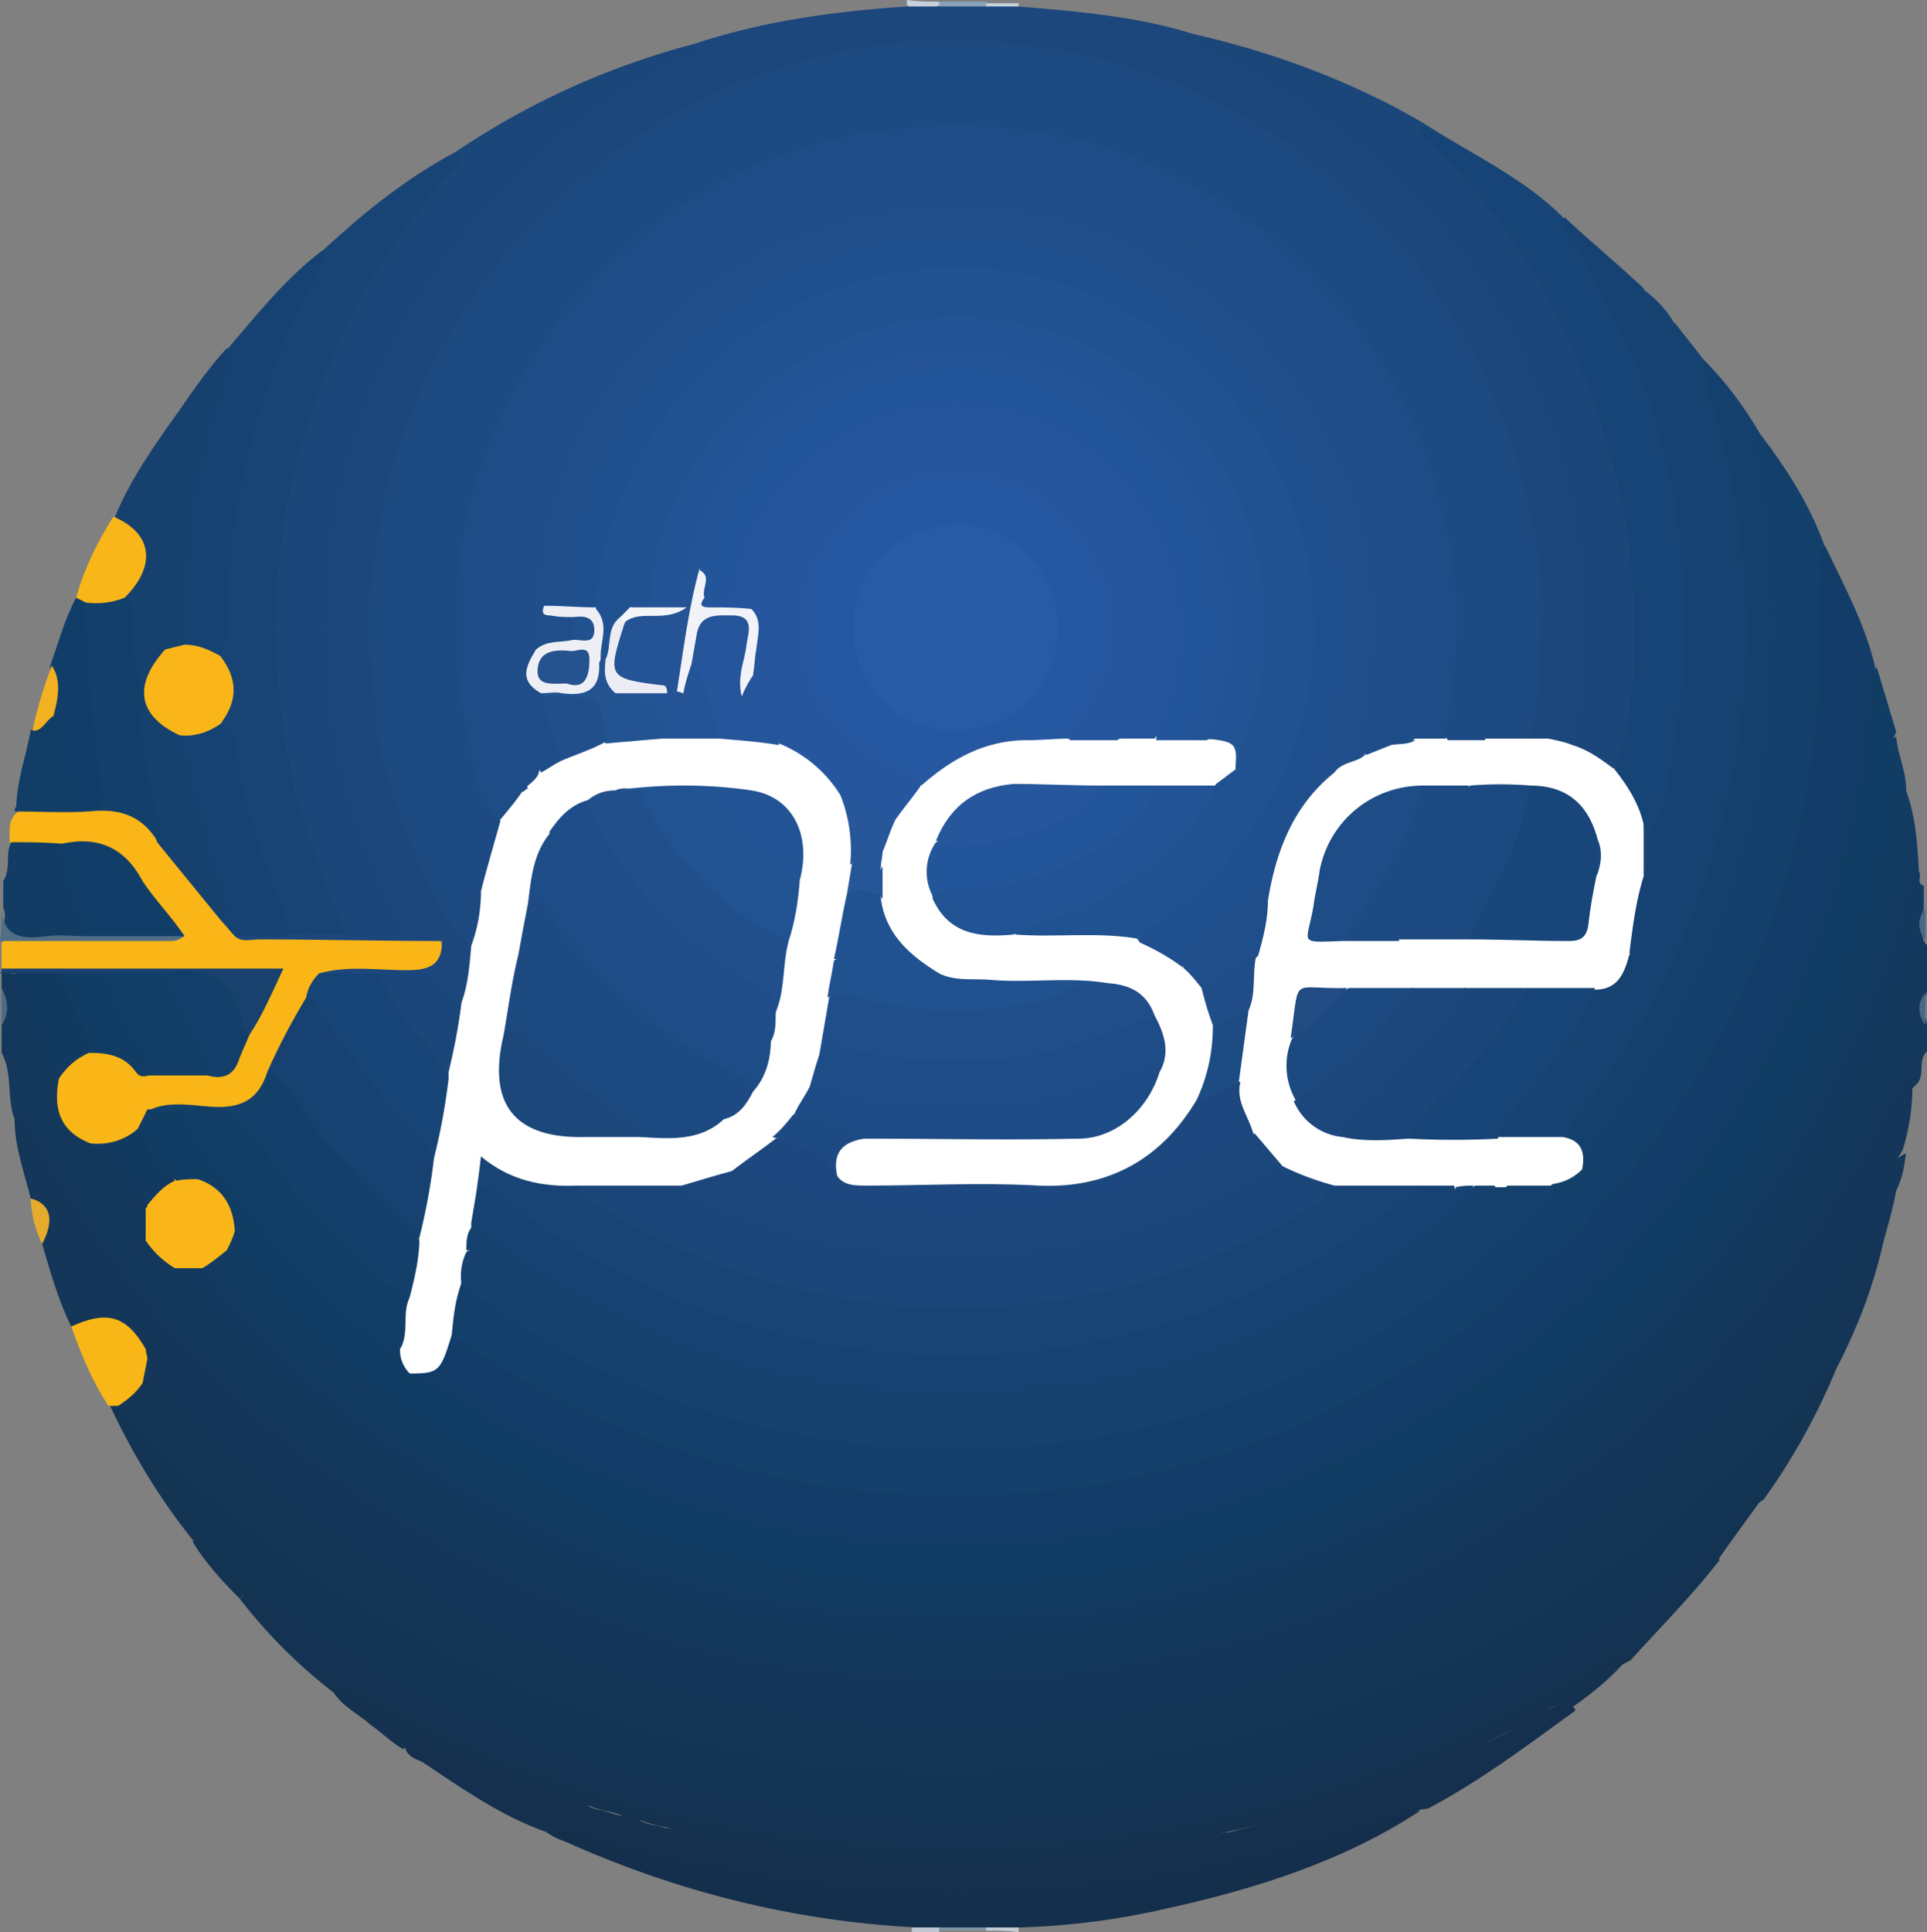 <svg xmlns="http://www.w3.org/2000/svg" height="300" width="299.246" xml:space="preserve" y="0" x="0" id="Capa_1" version="1.1"><rect width="100%" height="100%" fill="#808080" stroke="none"/><style id="style10" type="text/css">.st9{fill:#4a6985}.st10{fill:#c6d1dc}.st13{fill:#133f6b}.st16{fill:#113c64}.st17{fill:#1c477d}.st18{fill:#1a467a}.st19{fill:#174476}.st21{fill:#164273}.st22{fill:#164271}.st25{fill:#143659}.st31{fill:#14314f}.st34{fill:#174475}.st35{fill:#154272}.st36{fill:#16406e}.st37{fill:#103e68}.st41{fill:#fab619}.st42{fill:#123a61}.st44{fill:#123d67}.st46{fill:#fff}.st48{fill:#1c4980}.st49{fill:#1e4a83}.st50{fill:#1d4c86}.st52{fill:#1e4c87}.st53{fill:#1e4d8a}.st56{fill:#1f4e8b}.st57{fill:#16416f}.st58{fill:#204f8c}.st64{fill:#225495}.st65{fill:#205292}.st67{fill:#28569b}.st80{fill:#23559a}</style><g transform="matrix(25.147 0 0 25.147 -134.786 -47.024)" id="g309"><g id="fiKfwi.tif_1_"><g id="g306"><path id="path12" d="M5.45 8.78c-.05-.13-.01-.28-.08-.41V8.2c.02-.08.02-.15 0-.23v-.09c.03-.02.05-.03.09-.01.1.22.2.44.29.67-.01.15.02.28.18.35.19.07.25.25.36.39v.04c-.02.07-.03.13 0 .2.05.07.13.11.19.18.33.45.75.8 1.2 1.12.86.62 1.83.98 2.88 1.1 1.57.17 3.02-.19 4.31-1.12.96-.69 1.67-1.58 2.14-2.67.05-.11.08-.22.13-.32.02-.05.04-.12.12-.11v.29a.34.34 0 000 .2v.17c-.06.06-.01.14-.06.2-.12.11-.17.27-.24.4a6.326 6.326 0 01-2.55 2.5c-.77.42-1.6.68-2.47.78-1.12.12-2.19-.05-3.22-.49-.83-.35-1.56-.85-2.18-1.5-.4-.39-.73-.84-1-1.34-.03-.04-.04-.09-.09-.13z" fill="#13385c"/><path id="path14" d="M17.25 7.71c-.1.06-.1.17-.14.26-.31.8-.75 1.5-1.35 2.11-.51.53-1.09.96-1.75 1.28-.61.3-1.25.48-1.92.58-.4.06-.81.07-1.21.05-.71-.05-1.39-.2-2.05-.48-.63-.27-1.2-.64-1.72-1.09-.21-.18-.4-.39-.59-.59a.353.353 0 01-.08-.13c.05-.04.1-.03.16-.03.05.01.08.05.11.09.7.78 1.54 1.36 2.53 1.7.58.2 1.18.31 1.8.33.74.01 1.46-.07 2.17-.31.76-.26 1.45-.65 2.05-1.19.88-.78 1.49-1.72 1.82-2.85.02-.07.03-.17.13-.19.02.03-.02.07.03.09v.14a.34.34 0 000 .2c.01.01.01.02.01.03z" fill="#14395f"/><path id="path16" d="M5.92 8.93c-.18-.07-.23-.2-.2-.38.02-.12.1-.18.21-.21.1-.02.19.02.27.08.04.03.07.06.13.06h.3c.2.03.21-.14.27-.25.03-.07.07-.13.1-.2.04-.11.02-.13-.1-.13-.4-.01-.79 0-1.19 0-.12 0-.23 0-.34-.04v-.17c.06-.05.12-.04.19-.04.29 0 .58.01.87-.01-.09-.19-.23-.35-.37-.49-.09-.09-.23-.03-.35-.04-.1-.01-.2.03-.29-.04 0-.06-.01-.12.03-.17.05-.05.11-.04.16-.04.12 0 .25.01.37 0 .15-.01.26.04.34.16.14.18.3.34.43.53.03.04.07.07.12.09.33.01.66 0 1 0 .07 0 .14-.01.21.03.04.16 0 .22-.15.23-.18 0-.36-.02-.54 0-.06.02-.09.08-.12.14l-.24.48c-.05.16-.16.23-.34.22a1.61 1.61 0 00-.38 0c-.04.03-.06.09-.09.12-.09.1-.19.09-.3.07z" fill="#fab617"/><path id="path18" d="M5.43 7.07c.11 0 .21 0 .32.01.09.16.12.34.16.52.01.03 0 .06-.03.07h-.34c-.1.01-.17-.01-.15-.14 0-.02 0-.04-.01-.05v-.17c.05-.08.01-.17.05-.24z" fill="#123c63"/><path id="path20" d="M5.37 7.85h1.74c-.07.15-.13.29-.21.41-.08-.02-.11-.09-.13-.16-.05-.15-.15-.2-.31-.18-.04.01-.09 0-.13 0h-.59c-.1 0-.2.02-.29-.04h-.09c.01-.01.01-.02.01-.03z" fill="#18416e"/><path id="path22" d="M5.37 7.48c.01.18.13.19.28.17.08-.01.16 0 .24 0 .2-.08.41-.07.61 0-.05.03-.05.03-.11.03H5.36c.01-.07.01-.14.01-.2z" fill="#526e86"/><path id="path24" d="M11.16 1.88h.29c.01.02.01.03-.01.04-.09.04-.18.04-.27 0-.01 0-.02-.02-.01-.04z" fill="#8aa1bb"/><path id="path26" d="M11.45 13.79h-.29c-.01-.02-.01-.03.01-.04.09-.04.18-.04.27 0 .02.01.02.02.01.04z" fill="#8295a3"/><path id="path28" d="M5.37 7.97c.04.08.05.15 0 .23v-.23z" fill="#4d6a88"/><path id="path30" d="M17.25 7.68c-.05-.07-.05-.14 0-.2v.2z" class="st9"/><path id="path32" d="M17.25 8.2c-.05-.07-.05-.14 0-.2v.2z" class="st9"/><path id="path34" d="M11.45 1.91v-.02h.2v.03c-.06.05-.13.05-.2-.01z" class="st10"/><path id="path36" d="M11.16 1.88v.02c-.07.06-.13.06-.2 0v-.03c.07.01.13.01.2.01z" class="st10"/><path id="path38" d="M11.45 13.79v-.02c.07-.06.13-.06.2 0v.03c-.06-.01-.13-.01-.2-.01z" fill="#c3ccd3"/><path id="path40" d="M11.16 13.77v.03h-.17v-.02c.05-.07.11-.07.17-.01z" fill="#bfc8d1"/><path id="path42" d="M16.23 4.55c.16.21.31.44.4.7.08 1.02-.08 2-.55 2.92a5.345 5.345 0 01-2.28 2.33c-.92.49-1.9.7-2.93.63-.94-.06-1.81-.36-2.6-.89-.06-.04-.12-.07-.15-.13 0-.11 0-.22.08-.32.06-.02.1.02.14.05.76.53 1.59.84 2.51.92.88.07 1.73-.08 2.54-.46.59-.28 1.1-.65 1.55-1.12.06-.04.13-.06.17-.13.04-.1.09-.18.15-.26.59-.76.92-1.62 1.01-2.58.05-.49.03-.99-.08-1.48-.01-.05-.07-.14.04-.18z" class="st13"/><path id="path44" d="M8.15 10.11c.62.44 1.31.73 2.05.89.48.1.98.12 1.46.09.69-.05 1.35-.23 1.97-.54.43-.22.83-.49 1.2-.82.53-.47.94-1.03 1.25-1.66.27-.54.43-1.11.49-1.71.04-.32.01-.65.03-.97 0-.05-.02-.11.03-.15.12.25.25.49.31.75-.04.3-.06.61-.13.91-.22 1-.66 1.89-1.36 2.65-.95 1.04-2.13 1.64-3.52 1.82-1.08.14-2.12-.03-3.11-.51-.25-.12-.5-.24-.73-.41-.07-.05-.18-.02-.22-.11.14-.03.21-.13.28-.23z" fill="#133d68"/><path id="path46" d="M17.21 7.25c-.06.06-.08.14-.1.22-.22.78-.59 1.48-1.1 2.11-.4.5-.86.91-1.39 1.27-.66.44-1.38.72-2.15.89-.58.13-1.18.13-1.77.09-.85-.06-1.66-.31-2.41-.73-.63-.35-1.19-.8-1.65-1.36-.01-.02-.02-.03-.03-.04.02-.07.09-.11.16-.12.07.01.11.07.16.12A5.4 5.4 0 008.66 11c.65.32 1.33.51 2.05.58 1.1.11 2.16-.09 3.15-.58a5.757 5.757 0 002.5-2.36c.31-.54.52-1.12.66-1.72.02-.07 0-.16.11-.17.06.16.07.33.08.5z" fill="#133a61"/><path id="path48" d="M7.89 10.35c.22.03.37.19.55.29.61.34 1.26.58 1.95.69 1.15.17 2.25.01 3.3-.49.51-.24.97-.55 1.39-.94.89-.82 1.45-1.83 1.71-3.01.06-.26.08-.53.11-.8 0-.04.02-.07.05-.1l.12.4c-.05.09-.04.19-.06.28-.18 1.07-.61 2.03-1.33 2.85-.98 1.11-2.2 1.79-3.68 1.98-1.01.13-1.99 0-2.94-.38-.64-.26-1.21-.63-1.73-1.1-.18-.15-.35-.35-.53-.52-.04-.14-.09-.27-.23-.33-.11-.09-.17-.23-.25-.35-.02-.03-.03-.07.01-.11.05-.01.1 0 .15 0 .09.07.13.18.19.27.33.46.72.86 1.17 1.21.03.05.05.1.05.16z" class="st16"/><path id="path50" d="M10.96 1.91h.69c.36.03.73.06 1.08.17.01.04.05.05.08.06 1.21.54 1.96 1.46 2.27 2.75.11.47.11.95.06 1.42-.01.06-.01.13-.07.17-.06.02-.11.03-.15-.03.22-1.2-.09-2.26-.88-3.18-.65-.75-1.48-1.15-2.45-1.25-1.01-.09-1.92.21-2.7.86-.79.65-1.24 1.49-1.34 2.51-.09.76.09 1.47.43 2.14.03.06.12.07.11.15-.38 0-.75-.01-1.13-.01-.05 0-.11.02-.15-.02.1-.08.21-.04.32-.04h.56c.08 0 .1-.02.06-.1-.1-.22-.2-.45-.26-.69-.35-1.35-.09-2.58.81-3.65.35-.42.79-.74 1.28-.98.03-.01.05-.02.07-.05.42-.14.86-.2 1.31-.23z" class="st17"/><path id="path52" d="M6.81 9.47c.21.18.38.41.59.59.44.37.9.7 1.43.94.5.23 1.02.39 1.57.47.39.05.79.08 1.19.05.55-.03 1.07-.14 1.59-.31.66-.23 1.26-.57 1.79-1.02.63-.53 1.14-1.16 1.5-1.9.26-.54.44-1.12.52-1.72.01-.06 0-.13.08-.15.01.12.07.23.06.35-.08.05-.07.14-.08.21-.17.79-.48 1.52-.95 2.18-.52.74-1.18 1.33-1.97 1.77a5.934 5.934 0 01-3.4.72c-.77-.07-1.5-.28-2.18-.64a5.96 5.96 0 01-1.25-.87c-.2-.19-.34-.39-.54-.55-.02-.06-.01-.1.05-.12z" class="st16"/><path id="path54" d="M15.07 6.47c.09-.4.08-.8.04-1.2-.05-.51-.22-.98-.46-1.43-.26-.48-.63-.88-1.07-1.21-.26-.2-.54-.36-.85-.49-.05-.02-.07-.04 0-.06.44.1.86.25 1.26.46.05.03.11.06.16.09 0 .05.04.06.06.09.73.72 1.13 1.59 1.25 2.61.04.36.02.72-.04 1.08-.01.07-.02.14-.08.2-.12.02-.2-.05-.27-.14z" class="st18"/><path id="path56" d="M15.33 6.62c.13-.37.14-.76.11-1.14-.02-.36-.1-.72-.22-1.07-.21-.63-.54-1.17-1.01-1.64-.03-.03-.13-.06-.06-.14.29.19.61.33.86.58.2.29.36.6.48.93.18.47.28.96.28 1.47 0 .4-.02.79-.11 1.17-.02.08-.03.17-.11.23-.02.02-.04-.01-.06-.04-.04-.12-.14-.22-.16-.35z" class="st19"/><path id="path58" d="M16.23 4.55c-.07.06-.01.12 0 .17.05.29.08.59.09.89.01.56-.05 1.1-.22 1.63-.19.6-.47 1.16-.87 1.65-.05.07-.06.15-.11.22-.03-.08-.05-.17-.12-.23 0-.08.06-.14.1-.2.52-.69.84-1.46.96-2.31.09-.68.03-1.35-.16-2.01-.03-.09-.08-.18-.02-.27.14.14.25.29.35.46z" fill="#14406d"/><path id="path60" d="M15.54 7.01c.13-.2.13-.43.17-.65.06-.34.05-.69.03-1.04-.04-.51-.17-1-.4-1.46-.09-.18-.19-.36-.29-.53-.02-.04-.04-.08-.03-.12.16.15.33.29.49.44.12.32.26.63.34.97a4.69 4.69 0 01-.25 2.98c-.03.08-.06.17-.17.17-.06-.18.02-.34.06-.5.03-.08-.02-.19.05-.26z" class="st21"/><path id="path62" d="M15.42 7.77c.15-.09.17-.27.22-.41.16-.41.24-.84.27-1.28.06-.79-.07-1.53-.39-2.25-.02-.05-.08-.12-.02-.18.08.06.14.12.19.2.14.33.24.68.3 1.04.11.59.1 1.18-.01 1.77-.16.82-.51 1.54-1.04 2.19-.02.02-.03.05-.06.06-.09.03-.17.03-.26.01-.1-.08-.01-.14.03-.19.11-.13.22-.27.32-.41.08-.11.14-.24.22-.36.13-.02.15-.14.23-.19z" class="st22"/><path id="path64" d="M14.9 8.9c.05-.16.18-.26.26-.39.36-.52.61-1.09.76-1.71.08-.34.12-.68.12-1.02.01-.26 0-.53-.06-.8-.08-.34-.14-.69-.28-1.01-.01-.04-.04-.07 0-.11.06.08.12.15.18.23.01.19.09.36.13.55.1.44.15.89.13 1.34-.04.67-.2 1.31-.49 1.91-.14.28-.3.56-.5.81-.05.06-.09.14-.13.2-.04.03-.08.03-.12 0z" class="st22"/><path id="path66" d="M16.99 9.54c-.06.27-.16.53-.29.78-.14.15-.27.31-.42.46-.92.9-2.01 1.52-3.26 1.85-.71.18-1.42.26-2.15.22-.93-.05-1.83-.28-2.67-.69a6.94 6.94 0 01-1.98-1.41c-.05-.05-.12-.1-.14-.18.02-.09.09-.13.16-.17.07-.01.12.04.16.09.51.54 1.12.97 1.77 1.31.46.24.95.42 1.46.54.56.14 1.14.22 1.72.21a6.938 6.938 0 004.18-1.53c.49-.38.89-.84 1.25-1.34a.54.54 0 01.14-.16c.03-.02.07-.04.07.02z" fill="#153557"/><path id="path68" d="M6.09 10.55c.41.48.9.86 1.43 1.19.45.28.92.51 1.42.68.46.16.94.27 1.43.34.35.05.71.06 1.06.05.63-.01 1.24-.12 1.84-.29.87-.25 1.66-.67 2.37-1.23.33-.26.64-.54.91-.86.04-.04.06-.12.15-.11-.12.29-.27.56-.45.81-.15.09-.26.22-.4.33-1.04.81-2.2 1.33-3.5 1.53-1.5.23-2.92-.01-4.28-.66a7.25 7.25 0 01-1.42-.9c-.03-.02-.05-.04-.09-.04-.21-.26-.38-.54-.52-.84.01-.02.03-.02.05 0z" fill="#143454"/><path id="path70" d="M5.45 8.78c.07-.02.08.04.09.07.33.61.75 1.15 1.25 1.63.37.35.79.64 1.23.9.66.38 1.37.64 2.13.77.51.08 1.01.12 1.53.08.55-.04 1.08-.15 1.6-.31.45-.14.87-.34 1.27-.58.49-.29.94-.63 1.34-1.04.47-.48.85-1.02 1.15-1.61.02-.05.05-.09.08-.14.03-.04.05-.02.05.02 0 .14-.02.27-.06.4-.37.63-.8 1.21-1.34 1.7-.64.58-1.37 1.02-2.17 1.32-.58.22-1.18.36-1.8.41-1.21.11-2.35-.12-3.44-.64-.73-.35-1.38-.8-1.93-1.38-.06-.06-.11-.12-.18-.16-.07-.06-.12-.17-.25-.18-.07-.01-.13.05-.2.02-.08-.16-.13-.34-.18-.51.01-.1.01-.2-.07-.28-.04-.16-.1-.32-.1-.49z" class="st25"/><path id="path72" d="M7.42 12.32c-.22-.17-.41-.36-.58-.58.06-.06.06-.07.16-.01.22.14.42.29.65.41.91.51 1.89.82 2.93.92a7.29 7.29 0 004.1-.81c.39-.2.76-.44 1.11-.71.11-.08.11-.08.19-.04-.17.22-.36.41-.55.62-.25.13-.48.29-.73.41-.81.4-1.66.66-2.56.76-.39.04-.79.07-1.18.05-.93-.05-1.83-.25-2.69-.62-.3-.12-.57-.28-.85-.4z" fill="#143251"/><path id="path74" d="M16.99 9.54c-.08-.03-.09.05-.12.08-.28.38-.56.74-.91 1.06a7.032 7.032 0 01-3.01 1.66c-.4.11-.81.17-1.23.2-.21.01-.41.03-.62.02a7.35 7.35 0 01-1.73-.28c-.37-.09-.74-.23-1.09-.4-.46-.22-.88-.5-1.28-.81-.24-.19-.46-.39-.67-.61-.03-.03-.05-.06-.1-.06-.03-.05-.01-.1.02-.15.07-.01.1.05.14.09a6.65 6.65 0 002.28 1.57c.63.27 1.29.43 1.97.49.92.07 1.83-.01 2.71-.31.94-.32 1.77-.8 2.49-1.49.41-.4.78-.83 1.08-1.32.02-.04.05-.09.09-.11.05-.03.09-.02.06.05-.02.11-.05.21-.08.32z" fill="#153659"/><path id="path76" d="M8.73 13.18c-.28-.1-.52-.27-.76-.43-.04-.02-.09-.03-.11-.09 0-.07.05-.06.09-.05.05.01.09.03.13.05.03.01.05.02.07.04.04.03.09.04.14.06.02.01.05.02.07.03.04.02.09.04.14.06l.09.03.15.06c.08.03.17.06.25.08.06.03.13.04.2.06l.12.03c.07.03.14.05.22.05.01 0 .03.01.04.01.13.04.27.06.41.08.02 0 .03.01.05.01.83.14 1.66.13 2.49 0 .02-.01.03-.01.05-.01.14-.01.29-.04.43-.08a9.81 9.81 0 001.6-.57c.11-.05.22-.13.33-.18.05-.02.11-.08.16.01-.29.21-.58.43-.9.6-.02.01-.03.01-.05.01-.72.3-1.48.47-2.26.53-1.04.08-2.06-.04-3.05-.37-.04-.01-.07-.03-.1-.02z" fill="#15304e"/><path id="path78" d="M15.97 11.5c-.08-.04-.11.04-.16.07-.85.66-1.8 1.12-2.85 1.37a7.385 7.385 0 01-5.28-.73c-.24-.14-.47-.29-.71-.45-.04-.02-.08-.09-.13-.02-.11-.11-.21-.22-.29-.35.04-.05.07-.02.11.01.56.46 1.18.82 1.84 1.09.55.23 1.12.38 1.72.46.4.05.79.1 1.19.08.96-.04 1.89-.23 2.78-.63.52-.23 1.01-.52 1.47-.86.14-.1.28-.22.41-.34.05-.04.1-.09.18-.09-.1.14-.19.26-.28.39z" fill="#133352"/><path id="path80" d="M8.73 13.18c.12-.04.23.03.34.06.46.12.93.22 1.41.27.3.03.59.06.89.05.81-.03 1.6-.14 2.37-.41.13-.04.25-.09.39-.1-.47.31-1.01.48-1.55.6-.3.07-.6.11-.91.12h-.66c-.75-.04-1.47-.22-2.16-.53-.06-.02-.09-.04-.12-.06z" fill="#142f4c"/><path id="path82" d="M17.07 9.22c-.03-.09-.06-.01-.07.01-.1.15-.19.3-.3.44-.45.61-.98 1.13-1.59 1.57-.7.49-1.46.83-2.29 1.03-.7.17-1.42.2-2.14.15-.92-.06-1.78-.32-2.59-.76-.47-.25-.89-.56-1.29-.91-.18-.16-.34-.34-.53-.49-.02-.02-.02-.03-.01-.06.07 0 .1.05.14.09.59.64 1.29 1.13 2.07 1.49.62.29 1.27.48 1.96.57.39.05.78.07 1.17.05a6.738 6.738 0 003.35-1.11c.49-.32.93-.71 1.32-1.16.27-.32.52-.64.72-1 .03-.06.08-.11.14-.14-.01.08-.02.15-.06.23z" class="st25"/><path id="path84" d="M8.15 12.72c-.02 0-.05-.01-.06-.03-.14-.06-.28-.13-.44-.17-.08-.07-.17-.11-.23-.2.06-.06.1 0 .14.02.45.23.91.44 1.39.59.47.15.95.26 1.45.31.3.03.6.06.91.05.98-.01 1.93-.2 2.83-.58.39-.16.77-.35 1.13-.58.04-.03.09-.09.15-.03-.1.12-.22.22-.35.31-.09-.05-.16.03-.22.06-.51.28-1.06.48-1.61.64l-.25.06-.43.09c-.86.14-1.72.15-2.58 0-.14-.03-.29-.05-.43-.09-.08-.02-.16-.03-.23-.06-.04 0-.09.01-.12-.03-.07-.03-.14-.03-.2-.06-.1.01-.19-.02-.27-.07-.05-.03-.1-.03-.14-.06-.03 0-.07.01-.09-.03-.05-.03-.1-.03-.14-.06-.02 0-.05-.01-.06-.03-.05-.02-.1-.03-.15-.05z" class="st31"/><path id="path86" d="M6.26 10.2c0 .02.01.04.01.06l-.03.15c-.04.06-.09.1-.15.14h-.06c-.1-.15-.17-.32-.23-.49.22-.1.34-.07.46.14z" fill="#f9b617"/><path id="path88" d="M7.65 12.52c.08-.05.14.01.2.04.08.04.17.06.23.13-.08.03-.15-.11-.23-.02-.07-.04-.13-.1-.2-.15z" class="st31"/><path id="path90" d="M5.55 9.27c.12.03.15.13.07.28a.681.681 0 01-.07-.28z" fill="#e5ab2c"/><path id="path92" d="M9.65 2.14c.02.08-.05.08-.09.09-.39.21-.75.45-1.06.77-.56.57-.93 1.26-1.07 2.05-.13.79-.05 1.56.29 2.29.01.02.02.04.03.07.02.08.13.17.08.23-.05.04-.17.01-.26.01h-.06a.474.474 0 01-.12-.19c-.64-1.61-.44-3.1.64-4.45.05-.06.11-.12.14-.2.46-.31.95-.53 1.48-.67z" class="st18"/><path id="path94" d="M8.17 2.81c.07.04.01.07-.01.1-.28.33-.54.68-.71 1.08-.17.39-.3.79-.35 1.21-.09.75 0 1.48.29 2.18.04.09.08.18.11.26h-.38c-.14-.3-.24-.63-.31-.96-.03-.11-.04-.22-.09-.32.05-.16.04-.31-.01-.46.03-.42.05-.85.15-1.26.11-.44.28-.84.5-1.23.25-.23.51-.44.81-.6z" class="st34"/><path id="path96" d="M7.36 3.41c0 .16-.11.28-.18.42-.22.51-.37 1.05-.4 1.61-.01.16.02.33-.06.48a.307.307 0 01-.24-.08c-.06-.26 0-.52.02-.78.04-.36.16-.69.26-1.03.19-.22.37-.45.6-.62z" class="st35"/><path id="path98" d="M6.73 7.56l-.4-.49c-.09-.3-.14-.61-.15-.93 0-.18-.05-.37-.05-.55 0-.02 0-.04.01-.06.14-.18.08-.33-.07-.47.1-.24.25-.45.4-.66.09.02.06.1.05.15-.07.32-.11.64-.14.97-.01.11-.02.22.01.34.01.04-.01.07-.03.1-.1.18-.08.28.09.4.01.02.03.03.04.04.04.05.05.1.06.16.06.27.13.54.21.81.03.07.08.15-.03.19z" class="st36"/><path id="path100" d="M6.14 5.56c.05.03.04.08.04.13.01.13-.02.25.05.38.05.09-.02.2 0 .31.03.21.07.42.12.62.01.03 0 .05-.02.06-.1-.16-.24-.2-.42-.18-.15.01-.31 0-.46 0 0-.01 0-.02.01-.03.1-.08.22-.03.33-.04.17-.01.17-.01.14-.18-.04-.24-.05-.5-.08-.76-.01-.09-.02-.19.03-.27.08-.06.17-.07.26-.04z" class="st13"/><path id="path102" d="M6.38 5.88c-.1-.09-.07-.22-.06-.33.04-.35.06-.7.16-1.03.02-.04.03-.08-.01-.12.09-.13.18-.26.29-.38.06.05.02.11 0 .16-.19.54-.28 1.1-.26 1.67-.03.04-.06.06-.12.03z" class="st36"/><path id="path104" d="M5.89 5.59c-.01.36.04.72.09 1.08.02.2.03.2-.18.2-.06-.03-.06-.08-.07-.14-.02-.14-.04-.29-.07-.43.01-.11.02-.21.01-.32.05-.14.09-.29.16-.42.03-.02.06-.01.06.03z" class="st37"/><path id="path106" d="M5.89 5.59l-.06-.03c.05-.18.13-.34.23-.5.24.1.27.3.07.5a.47.47 0 01-.24.03z" fill="#f9b619"/><path id="path108" d="M5.69 6.29c.05.15.05.31.08.47.01.03.02.07.03.11h-.34c0-.17.06-.33.09-.49.05-.03.06-.11.14-.09z" fill="#113d66"/><path id="path110" d="M5.69 6.29c-.05.03-.07.1-.13.09.03-.14.07-.27.12-.4.06.09.04.2.01.31z" fill="#f1b120"/><path id="path112" d="M6.81 9.47c-.01.04-.03.08-.05.12-.05.04-.1.08-.15.11h-.17a.581.581 0 01-.18-.17.34.34 0 010-.2c.01-.01.01-.01.01-.02.02-.1.09-.14.18-.17.05-.02.09 0 .13.01.15.05.22.16.23.32z" class="st41"/><path id="path114" d="M5.45 7.88h.29c.1.12.13.27.19.4.01.03.01.07-.02.09-.09.04-.15.1-.2.18-.07-.17-.15-.34-.22-.52a.241.241 0 01-.04-.15z" class="st42"/><path id="path116" d="M6.44 9.16c-.07.03-.12.09-.17.15-.07-.1-.15-.19-.21-.29-.04-.06-.1-.05-.14-.09.11.01.21-.02.29-.09.11.08.17.2.23.32z" class="st42"/><path id="path118" d="M6.26 9.33v.2c-.04-.06-.04-.13 0-.2z" class="st42"/><path id="path120" d="M8.09 7.68c-.18-.1-.22-.3-.29-.47a3.54 3.54 0 01-.31-1.5c.01-.83.27-1.59.78-2.25.58-.76 1.34-1.23 2.26-1.42 1.04-.21 2.02.01 2.89.62.82.58 1.33 1.37 1.53 2.36.05.24.1.48.09.72 0 .21-.04.42-.05.63 0 .04-.03.06-.07.06-.04.03-.07.03-.11 0-.04-.07-.01-.13 0-.2.04-.56.03-1.11-.16-1.65-.32-.89-.88-1.56-1.72-2.01-.41-.22-.84-.35-1.31-.4-.99-.09-1.86.18-2.62.81-.73.6-1.18 1.39-1.29 2.34-.1.87.08 1.68.58 2.4.01.12.01.24-.08.35-.03.01-.06.01-.08-.02-.11-.16-.28-.13-.44-.13-.12-.01-.25.04-.36-.04.18-.05.36-.02.54-.02.14 0 .22-.03.22-.18z" class="st17"/><path id="path122" d="M7.01 8.49c.07-.16.15-.31.24-.46.06-.04.09.02.11.05.19.3.4.58.65.84.03.03.05.07.05.12 0 .16-.03.32-.09.47-.07.02-.11-.04-.16-.08-.3-.28-.56-.6-.8-.94z" fill="#164170"/><path id="path124" d="M7.01 8.49c.15.07.21.23.3.35.2.24.41.46.63.67.06.13.01.25-.04.36-.07.05-.11 0-.16-.04-.33-.26-.61-.58-.85-.93-.07-.1-.14-.16-.27-.14-.04.01-.09 0-.12-.03h-.17c-.02.02-.04.01-.06 0 .11-.06.24-.04.36-.03.19.02.32-.02.38-.21z" class="st13"/><path id="path126" d="M8.04 9.02c-.06-.14-.2-.22-.29-.34-.14-.18-.28-.37-.41-.57-.02-.03-.03-.08-.09-.08.01-.06.04-.11.08-.15h.38c.14.18.26.38.41.55.03.03.04.07.04.11 0 .13-.04.26-.06.39-.01.04-.02.08-.06.09z" class="st19"/><path id="path128" d="M6.73 7.56c.04-.03.04-.07.03-.1-.13-.34-.18-.7-.29-1.05.08-.05.16-.08.26-.07.11.06.09.18.11.28.06.31.16.6.28.88.01.06.02.1.01.15h-.32c-.03-.03-.05-.06-.08-.09z" class="st35"/><path id="path130" d="M6.5 7.65h-.61c-.05-.19-.13-.38-.15-.57.22-.05.39.02.5.23.08.12.18.22.26.34z" class="st37"/><path id="path132" d="M6.03 7.88h.32c.14.16.2.37.3.55.01.03.01.06-.01.08h-.35c-.11-.16-.19-.35-.26-.53-.01-.03-.02-.07 0-.1z" class="st44"/><path id="path134" d="M6.64 8.51c-.04-.15-.14-.28-.2-.43-.03-.07-.06-.13-.08-.2.24-.04.43.01.49.28 0 .04.03.07.05.1-.02.05-.04.09-.06.14-.03.1-.09.14-.2.11z" fill="#123f6a"/><path id="path136" d="M6.03 7.88c.05.17.13.32.21.47.03.05.06.1.05.16-.03 0-.06.02-.09-.02-.07-.1-.17-.12-.29-.12 0-.12-.08-.22-.12-.34-.02-.05-.05-.09-.05-.15h.29z" class="st16"/><path id="path138" d="M6.27 8.72h.06c.06.16.16.29.26.43-.05 0-.1 0-.14.01-.12-.09-.17-.21-.24-.32l.06-.12z" class="st16"/><path id="path140" d="M8.04 9.02c.04-.16.07-.32.09-.49 0-.16-.01-.33.08-.47.04-.11.05-.23.06-.35-.03-.12.02-.23.02-.34.03-.14.06-.29.12-.42.04-.07.09-.14.14-.2.02-.02.03-.03.05-.04.03-.03.06-.06.1-.09.04-.03.08-.05.12-.07.1-.05.19-.11.31-.12.11-.03.22-.04.33-.04h.33c.12-.01.25.01.37.04.2.06.34.17.43.36.07.13.07.28.07.42 0 .06-.03.12-.03.19-.02.13-.05.26-.07.39-.02.08-.04.16-.05.25l-.06.33c-.01.07-.04.14-.06.21-.03.06-.06.13-.1.18-.04.06-.08.11-.13.16-.08.08-.19.14-.28.21-.11.05-.22.08-.33.1-.19.01-.39.01-.58 0-.18 0-.36-.01-.53-.1-.13-.07-.08.07-.1.12 0 .06-.03.11-.03.17 0 .01 0 .03-.01.04a.32.32 0 00-.03.14c-.02.07-.01.14-.06.19-.04.11-.05.21-.06.32-.07.23-.08.24-.26.24a.204.204 0 01-.06-.15c-.01-.11-.04-.23.06-.32.03-.12.06-.24.06-.37.04-.16.07-.32.09-.49z" class="st46"/><path id="path142" d="M14.81 6.43h.11c.05.01.1.02.15.04.1.03.18.09.26.15.08.1.15.21.18.34.01.11.01.21 0 .32-.05.16-.07.33-.09.49-.03.11-.07.21-.21.21-.13.07-.28.02-.42.03-.13 0-.25.01-.38 0h-.71c-.28-.01-.28-.01-.34.27-.03.12-.03.24.02.36.07.13.16.21.31.21h.37c.13-.01.26 0 .39 0 .05 0 .11.01.15.04h.41c.12.02.14.1.12.2a.31.31 0 01-.18.09c-.08.06-.18.04-.27.04h-.57c-.16 0-.32.01-.48 0a.81.81 0 01-.35-.12.873.873 0 01-.2-.23.558.558 0 01-.1-.33c.02-.15.02-.29.05-.43.04-.11.02-.23.06-.34.03-.11.05-.22.07-.33.03-.11.04-.22.07-.33.06-.19.19-.34.33-.47.06-.06.15-.08.22-.13.05-.03.11-.04.16-.06l.15-.03c.06-.01.13-.01.19-.01h.23c.11-.02.22-.04.3.02z" class="st46"/><path id="path144" d="M14.67 9.19h.29c-.02.1-.1.15-.17.21-.4.36-.84.69-1.33.92-.53.25-1.08.41-1.67.47-.86.09-1.69-.03-2.48-.36a4.82 4.82 0 01-1.1-.63.34.34 0 01.03-.2c.01-.01.03-.01.04-.01.25.15.49.33.75.46.5.25 1.01.42 1.56.5.2.03.4.05.6.05.41 0 .82-.04 1.22-.14.67-.17 1.27-.47 1.82-.89.16-.12.3-.26.44-.38z" class="st36"/><path id="path146" d="M7.89 9.88c-.05.1 0 .22-.06.32-.17-.06-.28-.2-.41-.31a5.46 5.46 0 01-.87-1.04c-.03-.04-.06-.07-.05-.13.22-.05.36.04.48.23.23.35.52.64.84.9.02.02.04.02.07.03z" class="st44"/><path id="path148" d="M15.51 7.27v-.32l.03.06c-.02.09.02.18-.03.26z" fill="#194474"/><path id="path150" d="M14.78 7.97h.43c-.1.27-.28.48-.46.7-.05.07-.12.13-.14.23-.18.01-.37.01-.55 0-.02-.06.01-.1.05-.14.24-.23.44-.48.63-.75.01-.01.03-.02.04-.04z" class="st19"/><path id="path152" d="M9.97 13.27c.25.03.49.06.74.08.37.02.73.02 1.1 0 .25-.02.49-.05.74-.08-.16.07-.33.06-.49.08-.43.06-.87.04-1.3.03-.26-.01-.53-.03-.79-.11z" class="st31"/><path id="path154" d="M9.54 13.18c.15.01.29.03.43.09-.15 0-.29-.02-.43-.09z" class="st31"/><path id="path156" d="M12.55 13.27c.14-.05.29-.08.43-.09a.9.9 0 01-.43.09z" class="st31"/><path id="path158" d="M9.31 13.13c.08 0 .16.02.23.06a.38.38 0 01-.23-.06z" class="st31"/><path id="path160" d="M8.99 13.04c.07 0 .14.01.2.06-.07 0-.14-.01-.2-.06z" class="st31"/><path id="path162" d="M8.15 12.72c.06 0 .11.01.14.06-.05 0-.1-.01-.14-.06z" class="st31"/><path id="path164" d="M8.35 12.81c.06 0 .11.01.14.06-.05 0-.1-.02-.14-.06z" class="st31"/><path id="path166" d="M8.58 12.89c.06 0 .11.01.14.06-.05 0-.1-.01-.14-.06z" class="st31"/><path id="path168" d="M6.72 6.34c-.07.05-.16.08-.25.07-.26-.12-.29-.31-.09-.53l.12-.03c.08 0 .15.03.22.07.11.14.11.28 0 .42z" class="st41"/><path id="path170" d="M14.81 6.43h-.29c-.06-.07-.02-.14-.01-.21.11-.9-.08-1.73-.63-2.46-.54-.71-1.25-1.15-2.13-1.28-1.04-.13-1.97.14-2.75.88-.58.55-.92 1.22-1.01 2.02-.07.6.02 1.18.28 1.73.04.08.09.16.06.26 0 .12-.02.23-.06.34-.2-.17-.28-.41-.38-.64-.11-.28-.21-.58-.22-.88-.02-.23-.05-.47-.02-.71.04-.31.08-.62.19-.91.31-.85.85-1.51 1.63-1.97.4-.24.84-.38 1.3-.45.28-.04.57-.04.86-.01a3.616 3.616 0 012.86 1.97c.2.41.33.83.38 1.28.02.13.02.27.01.41-.03.21 0 .43-.07.63z" class="st48"/><path id="path172" d="M8.21 8.06c-.02.16-.05.31-.09.47-.04-.15-.17-.24-.25-.36-.06-.09-.13-.17-.16-.29h.13c.12-.01.24 0 .29.14.01.03.05.03.08.04z" class="st18"/><path id="path174" d="M8.33 7.37c-.01-.14-.1-.24-.15-.36-.13-.36-.22-.72-.24-1.1-.03-.58.07-1.13.34-1.64.51-.98 1.31-1.6 2.42-1.8.19-.03.38-.02.57-.04.37-.03.73.05 1.07.16.58.2 1.07.54 1.47 1.01.39.46.65.99.74 1.59.06.38.08.77-.01 1.16-.01.03 0 .06-.01.09h-.23c-.07-.11-.01-.23 0-.34.1-1.09-.25-1.99-1.08-2.7-.43-.37-.93-.59-1.48-.67-1.29-.17-2.46.38-3.1 1.49-.48.79-.54 1.63-.27 2.5.02.07.06.14.08.22-.04.14-.08.28-.12.43z" class="st49"/><path id="path176" d="M8.45 6.93c-.13-.09-.14-.24-.17-.37-.24-1.01-.08-1.95.59-2.78a2.96 2.96 0 011.99-1.11c.68-.08 1.34.03 1.95.39.83.49 1.32 1.22 1.5 2.15.07.36.06.73-.01 1.09-.01.04-.01.09-.01.13h-.19a.03.03 0 01-.04 0c-.03-.14.02-.28.03-.41.08-.68-.09-1.29-.46-1.85a2.73 2.73 0 00-1.7-1.19c-.89-.2-1.72-.04-2.44.53-.64.51-.99 1.18-1.07 1.98-.04.38 0 .75.13 1.11.02.05.03.1.04.15-.04.06-.09.12-.14.18z" class="st50"/><path id="path178" d="M13.6 9.19h.52c.01.08-.05.11-.1.15-.67.5-1.42.81-2.26.9-.74.08-1.45-.01-2.15-.28-.38-.15-.75-.35-1.08-.61-.07-.05-.14-.1-.23-.11.01-.07.02-.14.03-.23.18.15.38.19.6.18.53.35 1.11.57 1.74.66.82.12 1.6 0 2.35-.36.2-.08.39-.19.58-.3z" class="st34"/><path id="path180" d="M10.55 6.78a.794.794 0 00-.38-.32c-.07-.15-.13-.3-.2-.46 0-.13.03-.26.01-.38.08-.22.13-.44.27-.63.35-.47 1.08-.68 1.67-.29.55.36.74 1.08.41 1.65-.02.04-.05.08-.09.11a.46.46 0 01-.26 0c-.07-.05-.03-.1 0-.15.05-.08.1-.17.13-.26.13-.34.01-.78-.27-1a.904.904 0 00-1.08-.08c-.3.19-.45.47-.43.8.02.37.19.66.56.81.07.03.16.04.17.14-.03.09-.08.18-.16.23a.678.678 0 01-.35-.17z" fill="#26569e"/><path id="path182" d="M13.6 9.19c-.04.08-.12.12-.2.17-.5.28-1.03.48-1.6.55-1 .12-1.94-.09-2.8-.63-.04-.02-.07-.05-.07-.09h.64c.61.31 1.26.43 1.93.39a3.66 3.66 0 001.61-.47c.05-.03.1-.08.17-.04.1.05.21.09.32.12z" class="st18"/><path id="path184" d="M14.06 6.43c.01 0 .02.01.04.01-.05.03-.1.02-.15.03-.12-.03-.07-.12-.06-.19.04-.2.05-.4.05-.6a2.639 2.639 0 00-2.28-2.58c-.92-.14-1.71.13-2.35.8-.46.48-.71 1.07-.72 1.74 0 .3.01.6.1.88.01.04.02.08 0 .11-.01.05-.05.07-.08.1-.12-.16-.14-.36-.17-.55-.09-.58-.01-1.14.24-1.67.23-.47.55-.85.99-1.14.49-.33 1.04-.49 1.62-.48.68.01 1.28.23 1.8.67.57.48.9 1.09.99 1.84.04.3.02.58-.03.87 0 .05 0 .11.01.16z" class="st52"/><path id="path186" d="M8.7 6.64c-.23-.67-.21-1.32.06-1.97.25-.61.69-1.06 1.28-1.36.31-.16.65-.25 1.01-.27.39-.02.75.02 1.12.14.63.22 1.11.61 1.45 1.19.3.51.4 1.06.36 1.64-.01.09-.03.18-.05.27-.01.06-.03.13.02.19l-.15.06c-.09-.02-.05-.09-.04-.14.06-.25.06-.51.06-.76-.01-.6-.22-1.11-.61-1.56-.53-.61-1.22-.92-2.03-.9-.59.02-1.11.22-1.56.6-.48.4-.77.91-.88 1.52-.04.18-.06.38-.04.57-.02.09-.1.19.02.27.02.02.03.03.04.05.02.13.12.25.06.39-.04.02-.08.05-.12.07z" class="st53"/><path id="path188" d="M8.3 9.24c.04-.07.1-.04.14 0 .39.32.82.55 1.29.73.33.12.68.2 1.03.24.71.08 1.39-.01 2.05-.25.44-.16.84-.39 1.22-.68.03-.02.05-.06.08-.09h.23c.02.08-.04.12-.09.16-.63.51-1.34.85-2.14 1-1.34.25-2.55-.07-3.65-.85-.06-.04-.11-.08-.19-.08l.03-.18z" class="st21"/><path id="path190" d="M13.28 9.07c-.26.12-.52.27-.8.36-.53.17-1.08.23-1.64.17-.41-.04-.8-.15-1.17-.32-.04-.02-.1-.03-.1-.09.1-.03.2-.06.31-.09.04-.02.08 0 .13.02.99.36 1.95.31 2.89-.17.07-.03.13-.09.21-.08l.17.2z" class="st17"/><path id="path192" d="M9.8 6.43h-.35c-.02-.02-.04-.04-.04-.07-.02-.1-.08-.15-.19-.16-.03 0-.07-.01-.06-.06.04-.04.1-.02.15-.03-.2-.01-.24-.16-.11-.41.08-.05.08-.05.2-.05-.08 0-.08 0-.16-.04.02-.06.07-.05.11-.06.12.02.18-.04.2-.16.16-.76.75-1.29 1.52-1.38.96-.11 1.91.64 1.92 1.7 0 .21-.03.4-.1.6-.02.05-.03.1-.08.13-.03.01-.06.01-.09 0-.05-.06 0-.12.02-.18.3-.89-.2-1.81-1.1-2.05-.8-.21-1.65.27-1.88 1.06-.01.05-.02.09-.04.13-.08.2-.07.42-.14.63.02-.02.02-.06.05-.07.12.07.21.33.17.47z" fill="#245495"/><path id="path194" d="M10.36 8.58c.02-.07.04-.14.06-.2.02-.1.09-.09.17-.08.15.03.29.05.44.07.45.05.88-.03 1.3-.2.06-.02.11-.06.18-.03.11.13.12.24.04.37-.31.1-.61.22-.93.25-.38.03-.75.02-1.12-.08-.06-.03-.12-.04-.14-.1z" class="st52"/><path id="path196" d="M13.1 8.87c-.38.24-.79.38-1.23.46-.59.11-1.16.05-1.73-.12a2.03 2.03 0 01-.26-.11c.09-.07.18-.13.27-.2.17.01.33.05.43.21.06.05.14.04.21.04h1.05c.34.01.61-.12.81-.39.03-.03.05-.07.08-.1.1-.04.18-.12.29-.11-.03.12.05.21.08.32z" fill="#1d487f"/><path id="path198" d="M12.5 8.14c-.25.08-.49.19-.75.24-.39.07-.78.05-1.17-.04-.07-.02-.12-.03-.16.04l.06-.35c.06-.1.14-.05.22-.03.37.09.74.1 1.11 0 .13-.03.24-.12.39-.1.2.02.29.09.3.24z" class="st56"/><path id="path200" d="M14.06 6.43c-.06 0-.03-.04-.03-.07.02-.22.07-.43.06-.66-.02-.66-.24-1.25-.65-1.76-.48-.58-1.1-.91-1.84-1.01-.77-.1-1.48.1-2.09.59-.58.47-.94 1.07-1.04 1.81-.07.49-.03.95.15 1.41-.01 0-.02.01-.03.02-.13-.16-.15-.36-.18-.55-.1-.6-.02-1.18.25-1.73.32-.65.81-1.13 1.49-1.4.8-.32 1.61-.3 2.39.08.83.41 1.34 1.1 1.55 2 .09.42.07.85-.03 1.27z" class="st52"/><path id="path202" d="M8.26 9.59h-.02c0-.05 0-.1.03-.14.08-.05.12.01.18.05.74.54 1.56.86 2.47.92 1.28.08 2.41-.29 3.4-1.12.05-.04.1-.08.15-.11h.12c.04.09-.04.12-.08.16-.28.24-.58.46-.9.64-.57.32-1.19.51-1.84.58-.35.03-.71.03-1.07-.01a4.89 4.89 0 01-1.25-.32c-.35-.14-.68-.32-.98-.54-.08-.05-.12-.11-.21-.11z" class="st57"/><path id="path204" d="M10.12 8.29c0 .12-.03.23-.11.32-.16-.13-.36-.2-.53-.32-.28-.2-.52-.43-.72-.7a.376.376 0 00-.14-.14c.02-.15.03-.31.14-.44.08-.02.1.04.13.09.27.48.66.84 1.16 1.09.03.02.09.03.07.1z" class="st50"/><path id="path206" d="M14.46 9.19c-.1.17-.27.27-.42.38-.63.46-1.33.75-2.1.85-.86.11-1.7.04-2.5-.31-.37-.16-.73-.35-1.06-.61-.03-.03-.07-.04-.11-.05v-.03c.07-.11.13 0 .17.03.22.16.45.32.7.44.55.27 1.13.45 1.75.5 1.28.1 2.39-.3 3.39-1.08.04-.03.05-.07.07-.11.04-.01.08-.01.11-.01z" class="st35"/><path id="path208" d="M9.83 8.78c-.15.14-.34.12-.52.11-.24-.17-.48-.34-.69-.56a.213.213 0 00-.15-.07c.03-.17.05-.33.09-.49.07-.05.12.01.15.05.28.34.61.61.99.82.06.03.14.05.13.14z" class="st48"/><path id="path210" d="M10.23 7.68c-.04.15-.02.3-.08.44-.05-.09-.14-.14-.22-.2-.37-.22-.67-.52-.89-.9-.04-.06-.1-.12-.05-.21.05-.04.1-.06.17-.06.04-.02.08-.01.13-.01.05.01.07.04.09.08.19.35.46.61.8.81.02.01.04.03.05.05z" class="st58"/><path id="path212" d="M8.99 6.81c.07.2.18.38.32.54.21.25.46.46.75.62.07.04.1.08.09.16 0 .06 0 .12-.03.17-.1-.06-.19-.12-.29-.18-.42-.24-.73-.57-.97-.98-.03-.05-.05-.1-.11-.13.06-.09.13-.17.24-.2z" class="st53"/><path id="path214" d="M10.36 8.58c.41.15.83.17 1.26.12.28-.03.54-.11.8-.21.03-.01.07-.05.1 0 .04.08-.01.14-.05.2-.1.13-.24.24-.41.24-.45.02-.89.02-1.34 0-.14-.09-.32-.08-.46-.17.03-.07.07-.12.1-.18z" fill="#1d4b85"/><path id="path216" d="M9.83 8.78c-.13-.15-.31-.21-.46-.31-.27-.18-.48-.4-.68-.63-.03-.04-.07-.08-.13-.07.02-.11.04-.22.06-.32.05-.04.08-.02.11.03.3.44.69.79 1.18 1.02.05.02.09.05.1.11-.04.08-.09.15-.18.17z" class="st49"/><path id="path218" d="M10.23 7.68c-.38-.16-.65-.45-.86-.8-.02-.04-.04-.08-.06-.13.13-.04.26-.01.4-.02.03 0 .05.02.07.04.13.2.3.36.5.49.01.01.02.02.02.03-.01.14-.03.27-.07.39z" fill="#215392"/><path id="path220" d="M8.47 8.26c.03-.02.05-.08.09-.03.22.24.5.42.74.63.01.01 0 .02.01.03h-.34c-.44.01-.6-.21-.5-.63z" fill="#1b477b"/><path id="path222" d="M12.21 7.94c-.17-.03-.31.09-.47.12-.38.08-.75.06-1.12-.04-.05-.01-.1-.02-.15.01.01-.08.03-.16.04-.23.05-.03.1-.03.15-.01.17.05.34.06.51.07.28.04.57.01.85.02.07-.01.15-.03.19.06z" fill="#20528f"/><path id="path224" d="M9.8 6.43c-.04-.16-.07-.32-.17-.46a.245.245 0 01.04-.26c.06-.08.16-.08.25-.05.1.02.08.11.08.19 0 .06-.08.12 0 .18.08.14.16.27.17.44-.12-.02-.25-.03-.37-.04z" fill="#25559a"/><path id="path226" d="M10.3 7.3c-.23-.09-.4-.27-.53-.47-.05-.07-.1-.08-.17-.08H9.16c.28-.04.57-.04.84 0 .26.04.37.28.3.55z" class="st64"/><path id="path228" d="M11.16 7.88c-.23.03-.44-.05-.65-.09.03-.13.05-.27.08-.4.06-.1.13-.05.2-.02.02.01.03.03.04.05.05.16.14.29.28.39.03.01.06.03.05.07z" class="st65"/><path id="path230" d="M9.16 6.15c.01 0 .03.02.04.02.22.03.22.03.25.26l-.35.03c-.01-.01-.02-.02-.02-.04-.03-.16-.12-.23-.29-.22-.02 0-.04-.02-.06-.03-.01 0-.02-.01-.03-.02.04-.05.09-.05.14-.04.1.01.17-.03.18-.13 0-.02.02-.03.04-.04h.04c.05.06.04.14.06.21z" fill="#235391"/><path id="path232" d="M8.73 6.17h.07c.28 0 .28.01.3.28-.09.05-.19.08-.28.12-.02-.13-.1-.26-.09-.4z" class="st58"/><path id="path234" d="M10.26 8.75c.15.03.31.04.43.14-.09.05-.13.14-.18.23-.02-.1-.09-.14-.19-.16-.06-.01-.12-.05-.19-.07.05-.04.09-.09.13-.14z" class="st49"/><path id="path236" d="M10.55 6.78c.11.05.23.1.34.14.03.09-.01.16-.07.22-.08 0-.15.02-.21.07a.92.92 0 00-.06-.43z" class="st67"/><path id="path238" d="M10.62 7.21c.02-.14.11-.12.2-.08.02.03.02.06.02.09-.02.06 0 .13-.05.17-.07-.01-.13-.05-.2 0l.03-.18z" fill="#255697"/><path id="path240" d="M13.6 6.64c-.25.2-.36.48-.41.79-.07-.01-.11.05-.15.09-.12.12-.24.23-.38.32-.1-.03-.2-.08-.27-.16 0-.1.08-.12.14-.17.59-.44.9-1.04.9-1.76 0-.78-.35-1.41-1.01-1.83a2.162 2.162 0 00-3.31 1.54c-.01.06-.01.13-.08.18-.1.03-.19.03-.29 0 0 0-.02-.01-.01-.02.1-.13.09-.3.12-.45a2.48 2.48 0 012.03-1.88c1.32-.21 2.6.66 2.83 2.1.05.31.04.63-.05.95-.03.1-.07.19-.06.3z" fill="#204f8e"/><path id="path242" d="M13.6 6.64c-.07-.01-.05-.05-.04-.09.09-.29.13-.59.12-.89-.01-.56-.22-1.05-.57-1.48a2.29 2.29 0 00-1.43-.83c-.73-.13-1.38.05-1.96.5-.5.39-.77.91-.88 1.52-.01.09.05.22-.11.25.04.08.15-.01.19.08.02.05.02.09-.01.13a.47.47 0 01-.24.05c-.04-.24 0-.48.04-.71.1-.49.34-.91.68-1.26.42-.42.92-.68 1.52-.75.52-.07 1.02 0 1.48.24.59.3 1.03.75 1.28 1.37.22.54.22 1.09.11 1.66-.01.04-.03.07.01.1-.05.05-.14.04-.19.11z" class="st56"/><path id="path244" d="M14.81 6.72c.22 0 .35.11.41.31.02.08.02.16 0 .24-.02.1-.04.2-.05.3-.01.08-.04.11-.12.11-.21 0-.41-.01-.62-.01-.03-.04-.02-.07 0-.11.15-.26.25-.53.35-.81l.03-.03z" fill="#18467b"/><path id="path246" d="M8.26 9.59c.03-.09.07-.02.09 0 .52.39 1.1.67 1.73.83.37.09.74.13 1.12.14.59.01 1.16-.09 1.71-.29.52-.19.99-.46 1.42-.82.09-.08.21-.13.25-.25h.09c-.08.18-.25.28-.39.39-.61.47-1.3.81-2.06.95-.52.1-1.03.12-1.56.05-.55-.07-1.06-.23-1.55-.46-.31-.15-.59-.33-.85-.54z" class="st57"/><path id="path248" d="M14.81 6.72c-.04.3-.18.55-.31.81-.02.05-.06.09-.07.14H14c-.04-.04-.02-.08 0-.12.16-.25.29-.51.39-.78a.12.12 0 01.05-.05c.12-.01.25-.01.37 0z" class="st48"/><path id="path250" d="M14.78 7.97c-.11.22-.27.4-.43.59-.1.11-.23.19-.29.34-.14.01-.27.02-.41-.01-.08-.05-.04-.1 0-.14.28-.23.52-.5.75-.78h.38z" class="st18"/><path id="path252" d="M13.65 7.68c-.28.01-.22.02-.18-.21.01-.08.03-.15.04-.23.06-.3.32-.52.64-.52.02.02.03.05.02.08-.11.33-.26.64-.52.88z" class="st50"/><path id="path254" d="M14.41 7.97c-.07.17-.2.3-.33.43-.13.12-.24.26-.39.36-.04.03-.08.07-.04.13a.365.365 0 01-.3-.22c.19-.17.38-.34.56-.53.06-.06.1-.13.17-.17h.33z" class="st17"/><path id="path256" d="M13.65 7.68c.1-.15.2-.3.29-.46.09-.15.17-.32.2-.5h.29c-.08.28-.21.54-.36.79-.03.05-.08.1-.07.17h-.35z" class="st49"/><path id="path258" d="M14.09 7.97c-.21.27-.44.52-.73.69a.424.424 0 01-.02-.38c.11-.12.21-.23.35-.31h.4z" class="st48"/><path id="path260" d="M12.67 7.83c.13-.17.32-.29.46-.44.04-.04.05.01.06.04 0 .12-.03.23-.06.34-.1.09-.19.21-.35.23-.07-.04-.11-.09-.11-.17z" fill="#1f4e8a"/><path id="path262" d="M13.01 8.55c-.09.04-.16.1-.26.11-.02-.16.06-.3.08-.46.07-.05.13-.14.24-.09l-.06.44z" fill="#1d4b84"/><path id="path264" d="M13.07 8.11c-.09-.01-.14.09-.23.09-.07-.06-.09-.14-.07-.23.15-.02.22-.17.35-.21-.03.12 0 .24-.05.35z" fill="#204d87"/><path id="path266" d="M13.68 7.97c-.1.12-.21.24-.35.31.06-.4-.01-.3.35-.31z" fill="#204b83"/><path id="path268" d="M15.22 7.28v-.24c.04.08.03.16 0 .24z" fill="#1c477a"/><path id="path270" d="M12.78 7.97c.02.08.04.15.07.23 0 .16-.03.31-.1.46-.22.37-.55.55-.98.53-.35-.02-.7 0-1.06 0-.07 0-.14 0-.18-.06-.03-.14.03-.21.17-.23.44 0 .88.01 1.32 0 .23 0 .43-.18.5-.41.07-.12.03-.24-.03-.35-.05-.14-.15-.19-.29-.2-.24-.04-.48 0-.72-.02-.11-.01-.22.01-.32-.04-.18-.11-.33-.24-.36-.46a.67.67 0 010-.2c0-.03.01-.06.01-.09.03-.07.05-.14.08-.2.05-.07.1-.13.15-.2.15-.25.39-.3.65-.33.09-.01.19-.03.28.04h.29c.07-.05.15-.04.23-.04.08 0 .16-.02.23.04h.09c.16-.05.22 0 .2.19-.03.07-.08.11-.15.13-.11.02-.22.01-.34.01h-.36c-.16-.01-.33 0-.49 0-.23 0-.4.1-.5.31-.05.11-.08.23-.01.34.11.2.3.21.5.2.18 0 .36-.01.53 0 .08 0 .16 0 .21.07.09.04.18.09.26.15.04.03.08.08.12.13z" class="st46"/><path id="path272" d="M11.97 6.43c-.09 0-.18.01-.27.01-.26 0-.47.12-.65.28-.01-.07-.07-.07-.11-.09-.41-.15-.63-.47-.63-.88a.951.951 0 011.2-.93c.61.16.93.89.54 1.47-.04.05-.07.09-.08.14z" fill="#2658a1"/><path id="path274" d="M12.49 6.43h-.23c.2-.36.28-.72.12-1.12-.17-.43-.49-.69-.95-.76-.66-.1-1.24.35-1.36.93-.01.05 0 .14-.09.15-.07.04-.16.02-.25.01-.04 0-.07-.03-.05-.08.13 0 .17-.08.2-.2.16-.59.73-1.07 1.41-1.06.66.01 1.25.51 1.37 1.16.06.35.03.68-.17.97z" fill="#25559c"/><path id="path276" d="M9.71 5.56c-.02.03-.04.06.03.06.09 0 .17 0 .26.01.07.07.04.16.03.25-.01.05-.01.1-.02.16-.02.03-.04.06-.07.13-.03-.13.02-.22.03-.32.01-.07.05-.17-.07-.18-.11 0-.22-.02-.24.13l-.03.17c-.02.06-.04.12-.05.18-.01 0-.02-.01-.04-.01.04-.25.07-.51.14-.76.1.05.08.11.03.18z" fill="#f2f3f8"/><path id="path278" d="M8.9 5.68c-.05 0-.09 0-.14-.01-.04 0-.06-.01-.04-.06.11 0 .21.01.32.01.09.09.1.16.03.31 0 .02-.01.03-.01.03.01.17-.08.21-.23.19-.04-.01-.08 0-.13 0-.14-.08-.09-.17-.03-.27.07-.06.15-.04.23-.06.1-.04.1-.09 0-.14z" fill="#eeeff5"/><path id="path280" d="M9.07 5.94c-.01-.1.06-.21-.03-.31.08-1.02.76-1.83 1.74-2.05.69-.15 1.32 0 1.88.45.43.35.68.8.78 1.33.11.64-.04 1.21-.43 1.73-.14.19-.31.35-.51.48-.04.03-.09.04-.09.1-.26-.05-.52-.01-.78-.03 0-.06.06-.08.1-.09.46-.13.82-.39 1.09-.79.01-.02.04-.03.05-.05l.12-.09c.01-.33.16-.63.14-.96-.04-.67-.34-1.18-.9-1.53-.5-.31-1.04-.37-1.6-.16-.63.24-1.02.7-1.19 1.34-.02.1-.02.2-.07.28-.04.01-.09-.01-.12.03 0 .04-.03.06-.05.08-.06.07-.03.18-.1.24h-.03z" class="st65"/><path id="path282" d="M9.37 5.59c.04-.6.33-1.06.81-1.41.34-.25.74-.36 1.15-.35.91.04 1.66.67 1.81 1.57.06.35.04.69-.1 1.02-.04.07.01.15-.05.22.01-.18.01-.19-.18-.21.24-.57.2-1.13-.15-1.65-.29-.43-.71-.67-1.23-.73-.91-.1-1.7.54-1.84 1.37-.02.15-.09.2-.22.17z" class="st64"/><path id="path284" d="M9.71 5.56c-.02-.06.05-.13-.03-.17.08-.25.18-.49.36-.69.26-.31.59-.49.98-.55.41-.07.8.03 1.14.26.65.44.89 1.24.59 1.96-.01.02-.01.05-.02.07h-.23c0-.05.01-.08.03-.12.4-.9-.25-1.83-1.09-1.94-.7-.09-1.42.42-1.55 1.12-.02.13-.09.11-.18.06z" class="st80"/><path id="path286" d="M9.1 5.94c.04-.08 0-.19.09-.26.03-.01.04 0 .03.03 0 .01-.01.02-.01.03-.1.31-.09.32.23.36.02 0 .04 0 .04.05h-.32c-.07-.06-.07-.13-.06-.21z" fill="#ecedf4"/><path id="path288" d="M9.22 5.71l-.03-.03.06-.06h.35c-.14.1-.28.01-.38.09z" fill="#f4f5f8"/><path id="path290" d="M10.81 7.22v.2c-.01-.01-.02-.02-.02-.03 0-.06-.02-.12.02-.17z" class="st67"/><path id="path292" d="M8.9 5.68c.07-.01.13 0 .13.08 0 .09-.07.06-.13.06v-.14z" fill="#22528e"/><path id="path294" d="M12.87 6.72c-.14.29-.37.48-.63.65-.19.13-.42.16-.62.27-.21.02-.4 0-.5-.22-.02-.13.08-.1.14-.1.22 0 .44-.05.64-.14.21-.09.38-.21.53-.39.02-.03.05-.05.09-.07h.35z" class="st64"/><path id="path296" d="M12.52 6.72c-.21.36-.55.51-.93.61-.11.03-.23.03-.34.03-.05 0-.11-.01-.12.06a.318.318 0 01.01-.35c.08-.03.17-.01.26-.02.29-.03.53-.16.75-.33h.37z" class="st80"/><path id="path298" d="M12.15 6.72c-.15.21-.38.29-.62.34-.13.03-.26.07-.39 0 .09-.22.25-.33.48-.35.17 0 .35.01.53.01z" fill="#26569b"/><path id="path300" d="M11.89 5.75c0 .36-.27.62-.63.63a.625.625 0 01-.63-.62c-.01-.39.3-.65.65-.65.29-.02.63.29.61.64z" fill="#295ba5"/><path id="path302" d="M8.86 6.09c-.09 0-.19.02-.18-.09.01-.12.12-.12.21-.11.04 0 .11-.04.11.05 0 .11-.03.19-.14.15z" fill="#25538f"/><path id="path304" d="M11.57 5.75c0 .19-.12.3-.32.3-.17 0-.31-.14-.31-.31-.01-.17.15-.33.34-.32.16 0 .29.14.29.33z" fill="#285ba6"/></g></g></g></svg>